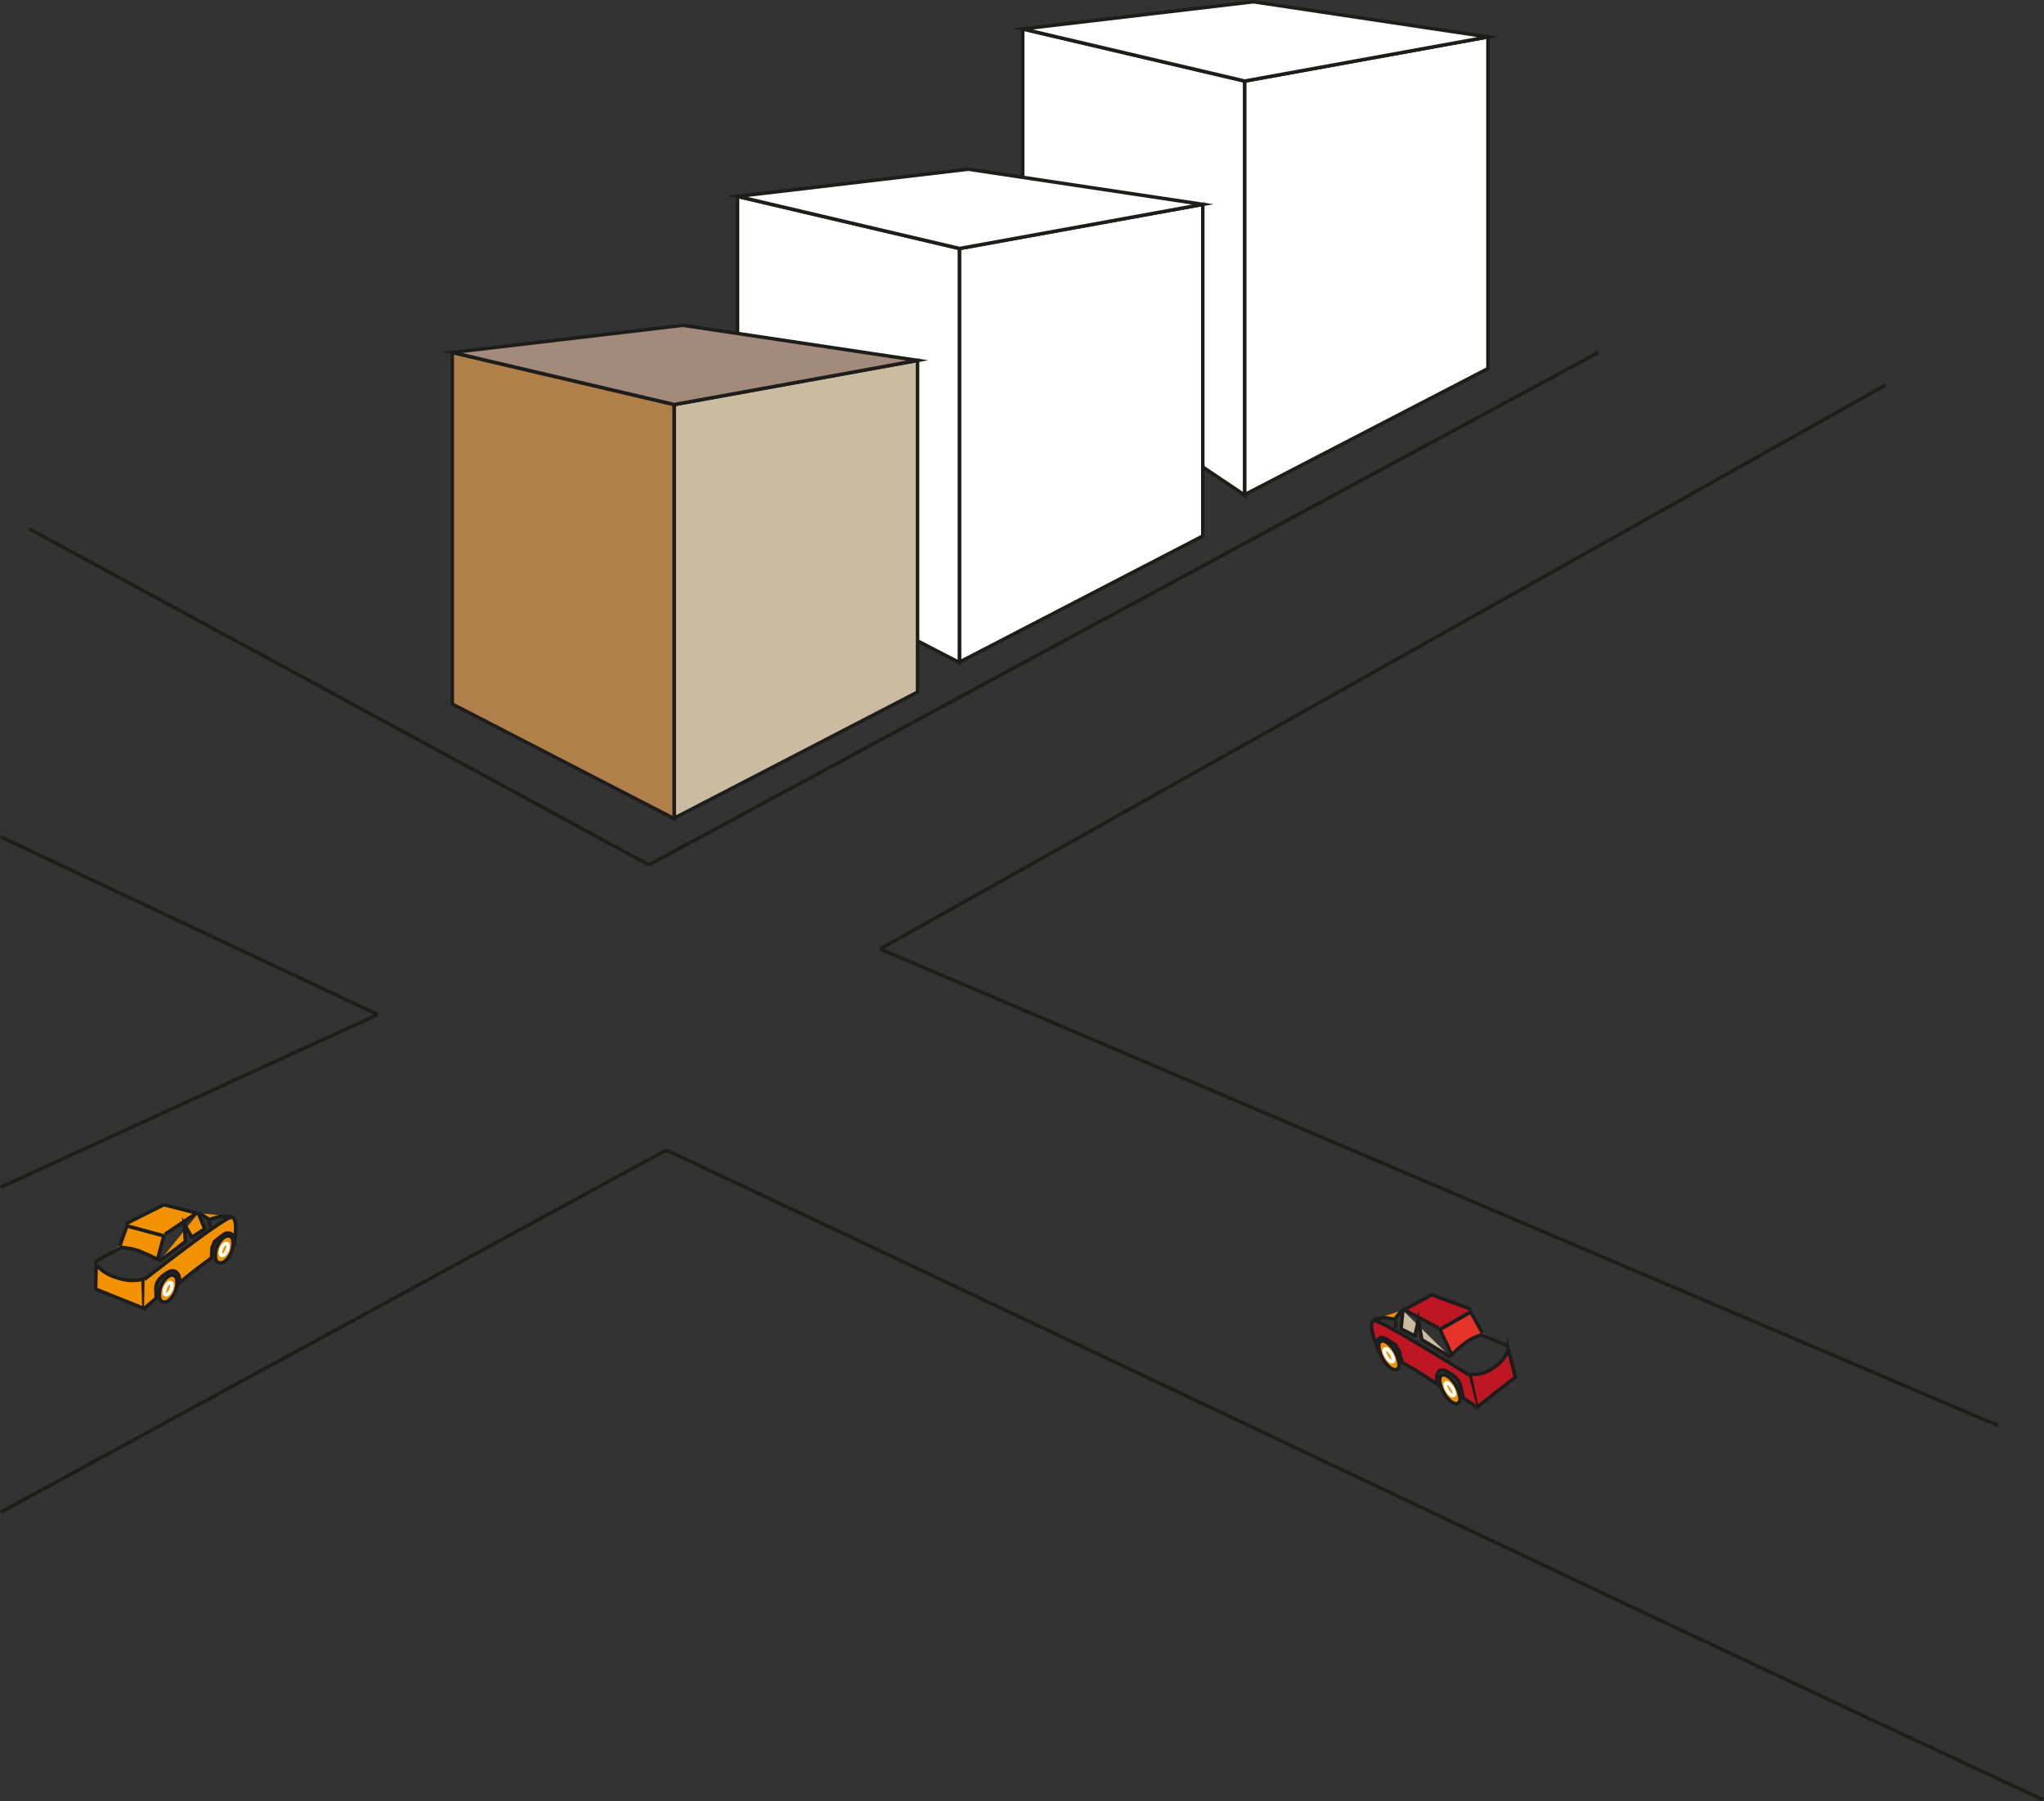 <svg xmlns="http://www.w3.org/2000/svg" viewBox="0 0 583.45 514.25"><rect x="0" y="0" width="583.45" height="514.25" fill="#333333" stroke="none"/><defs><style>.cls-1,.cls-2{fill:#f39200;}.cls-1,.cls-3,.cls-4,.cls-5,.cls-6,.cls-7,.cls-8,.cls-9{stroke:#1d1d1b;}.cls-1,.cls-2,.cls-3,.cls-4,.cls-5,.cls-6,.cls-7,.cls-8,.cls-9{stroke-miterlimit:10;}.cls-2{stroke:#fff;}.cls-3{fill:#be1622;}.cls-4{fill:#e6332a;}.cls-5{fill:#cbbba0;}.cls-6{fill:#fff;}.cls-7{fill:#b17f4a;}.cls-8{fill:#a48a7b;}.cls-9{fill:none;}</style></defs><g id="Camada_2" data-name="Camada 2"><g id="car"><g id="yellow-car"><path class="cls-1" d="M41.11,373.54,27.31,368l.13-7a11.37,11.37,0,0,0,1.67,1.61,12.6,12.6,0,0,0,4.38,2.16,12.84,12.84,0,0,0,7,.48l.31-.08C40.91,368,41,370.75,41.11,373.54Z"/><path class="cls-1" d="M41.11,373.54l3.44-2.89v-1.89a4.49,4.49,0,0,1,.17-2.22.76.76,0,0,1,0-.11,5.46,5.46,0,0,1,1.62-2.11c1-.83,2.43-1.93,3.61-1.39.95.43,1.49,1.78,1.34,3.28,1.12-1,2.11-1.79,2.91-2.43,0,0,1.06-.86,2.3-1.8l1.07-.8.7-.52.56-.41,1.07-.82.5-.38c0-.95.07-1.89.11-2.84l.72-1.78c.52-.44,1.08-.89,1.67-1.33.39-.3.79-.59,1.17-.85a2.06,2.06,0,0,1,1.64-.15c1,.4,1.54,1.85,1,3.44.53-3,1.07-7.36-.33-7.94a1,1,0,0,0-.72,0c-2.71.8-20.79,14.81-24.39,17.61"/><polyline class="cls-1" points="27.31 360.07 34.67 356.07 37.34 356.44 39.49 357.03 42.97 358.51 44.97 359.55 46.75 352.81 36.23 349.99 34.21 355.62"/><polyline class="cls-1" points="35.93 349.33 46.75 343.92 56.15 346.29 47.04 352.36"/><polyline class="cls-1" points="57.04 346.36 59.71 348.14 62.75 347.25 65.93 347.25"/><line class="cls-1" x1="60.08" y1="350.36" x2="59.49" y2="348.51"/><polyline class="cls-1" points="45.49 360.07 52.94 354.44 52.6 349.44 54.75 353.18 58.45 350.81 56.6 346.36"/><path class="cls-1" d="M46.11,371.48c-1-.61-.8-3.59.39-5.45s2.45-2.38,3.41-1.77.79,3.6-.4,5.46S47.07,372.09,46.11,371.48Z"/><path class="cls-2" d="M47.11,369.53c-.38-.25-.23-1.58.32-2.44s1.09-1.13,1.47-.88.23,1.58-.32,2.44S47.49,369.77,47.11,369.53Z"/><path class="cls-1" d="M62.11,360.29c-1-.61-.8-3.59.39-5.45s2.45-2.38,3.41-1.77.79,3.61-.4,5.47S63.07,360.9,62.11,360.29Z"/><path class="cls-2" d="M63.11,358.34c-.38-.24-.23-1.57.32-2.43s1.09-1.13,1.47-.89.23,1.58-.32,2.45S63.49,358.59,63.11,358.34Z"/></g><g id="red-car"><path class="cls-3" d="M421.57,401.72l11-8.58-2-7.85a12.21,12.21,0,0,1-1.09,2.1,10.35,10.35,0,0,1-3.4,3.19,9.53,9.53,0,0,1-6.22,1.75l-.3,0Q420.6,397,421.57,401.72Z"/><path class="cls-3" d="M421.57,401.72l-3.87-2.63-.5-2.11a6.36,6.36,0,0,0-.73-2.45.67.67,0,0,1-.06-.12,6.5,6.5,0,0,0-2-2.07c-1.16-.75-2.69-1.73-3.63-.92-.74.65-.87,2.25-.34,3.9-1.27-.89-2.38-1.63-3.27-2.21,0,0-1.19-.77-2.56-1.6-.27-.18-.66-.41-1.17-.71l-.77-.46L402,390c-.43-.25-.58-.35-1.18-.72l-.56-.34-.84-3.16-1.12-1.86c-.58-.4-1.2-.8-1.85-1.19q-.66-.4-1.29-.75a1.63,1.63,0,0,0-1.52.13c-.76.61-.9,2.33,0,4-1.26-3.26-2.89-8-1.78-8.94a.83.83,0,0,1,.65-.12c2.66.42,22.68,12.9,26.67,15.4"/><polyline class="cls-4" points="430.51 384.25 422.81 381.07 420.5 381.95 418.71 382.99 415.95 385.25 414.41 386.76 411.04 379.54 419.81 374.56 423.11 380.49"/><polyline class="cls-3" points="419.9 373.76 408.71 369.61 400.83 373.91 410.65 379.1"/><polyline class="cls-1" points="400.04 374.15 398.1 376.6 395.12 376.14 392.24 376.7"/><line class="cls-1" x1="398.34" y1="379.15" x2="398.4" y2="376.98"/><polyline class="cls-5" points="414.08 387.43 405.87 382.45 404.87 376.81 403.9 381.36 399.93 379.36 400.44 374.07"/><path class="cls-1" d="M416.5,400.29c.71-.85-.21-4.15-1.77-6s-2.84-2.23-3.55-1.38.23,4.16,1.79,6S415.8,401.14,416.5,400.29Z"/><path class="cls-2" d="M415.09,398.28c.28-.34-.2-1.79-.92-2.66s-1.29-1.07-1.57-.73.21,1.81.93,2.67S414.81,398.62,415.09,398.28Z"/><path class="cls-1" d="M399.11,390.6c.7-.85-.22-4.15-1.78-6s-2.84-2.23-3.54-1.38.23,4.16,1.79,6S398.4,391.45,399.11,390.6Z"/><path class="cls-2" d="M397.69,388.59c.29-.34-.2-1.79-.92-2.66s-1.28-1.07-1.57-.73.21,1.81.93,2.67S397.41,388.93,397.69,388.59Z"/></g></g><g id="buildings"><polygon class="cls-6" points="355.31 141.37 291.93 98.83 291.93 8.26 355.31 23.14 355.31 141.37"/><polygon class="cls-6" points="424.73 105.22 355.31 141.2 355.31 23.14 424.73 10.54 424.73 105.22"/><polygon class="cls-6" points="424.73 10.54 357.78 0.5 291.93 8.26 355.31 23.14 424.73 10.54"/><polygon class="cls-6" points="273.91 189.17 210.53 156.43 210.53 56.06 273.91 70.94 273.91 189.17"/><polygon class="cls-6" points="343.33 153.02 273.91 189 273.91 70.94 343.33 58.34 343.33 153.02"/><polygon class="cls-6" points="343.33 58.34 276.38 48.3 210.53 56.06 273.91 70.94 343.33 58.34"/><polygon class="cls-7" points="192.48 233.72 129.1 200.99 129.1 100.61 192.48 115.49 192.48 233.72"/><polygon class="cls-5" points="261.91 197.57 192.48 233.55 192.48 115.49 261.91 102.89 261.91 197.57"/><polygon class="cls-8" points="261.91 102.89 194.95 92.86 129.1 100.61 192.48 115.49 261.91 102.89"/></g><g id="streets"><line class="cls-9" x1="456.24" y1="100.61" x2="185.24" y2="246.91"/><line class="cls-9" x1="185.24" y1="246.91" x2="8.24" y2="150.91"/><line class="cls-9" x1="538.24" y1="109.91" x2="251.24" y2="270.91"/><line class="cls-9" x1="251.24" y1="270.91" x2="570.24" y2="406.91"/><path class="cls-9" d="M190.19,328.31c131.05,61.6,262.05,124.6,393.05,185.49"/><path class="cls-9" d="M.24,238.91c36,17,72,34,107.56,50.72"/><line class="cls-9" x1="107.8" y1="289.63" x2="0.24" y2="338.91"/><line class="cls-9" x1="190.19" y1="328.31" x2="0.24" y2="431.69"/></g></g></svg>